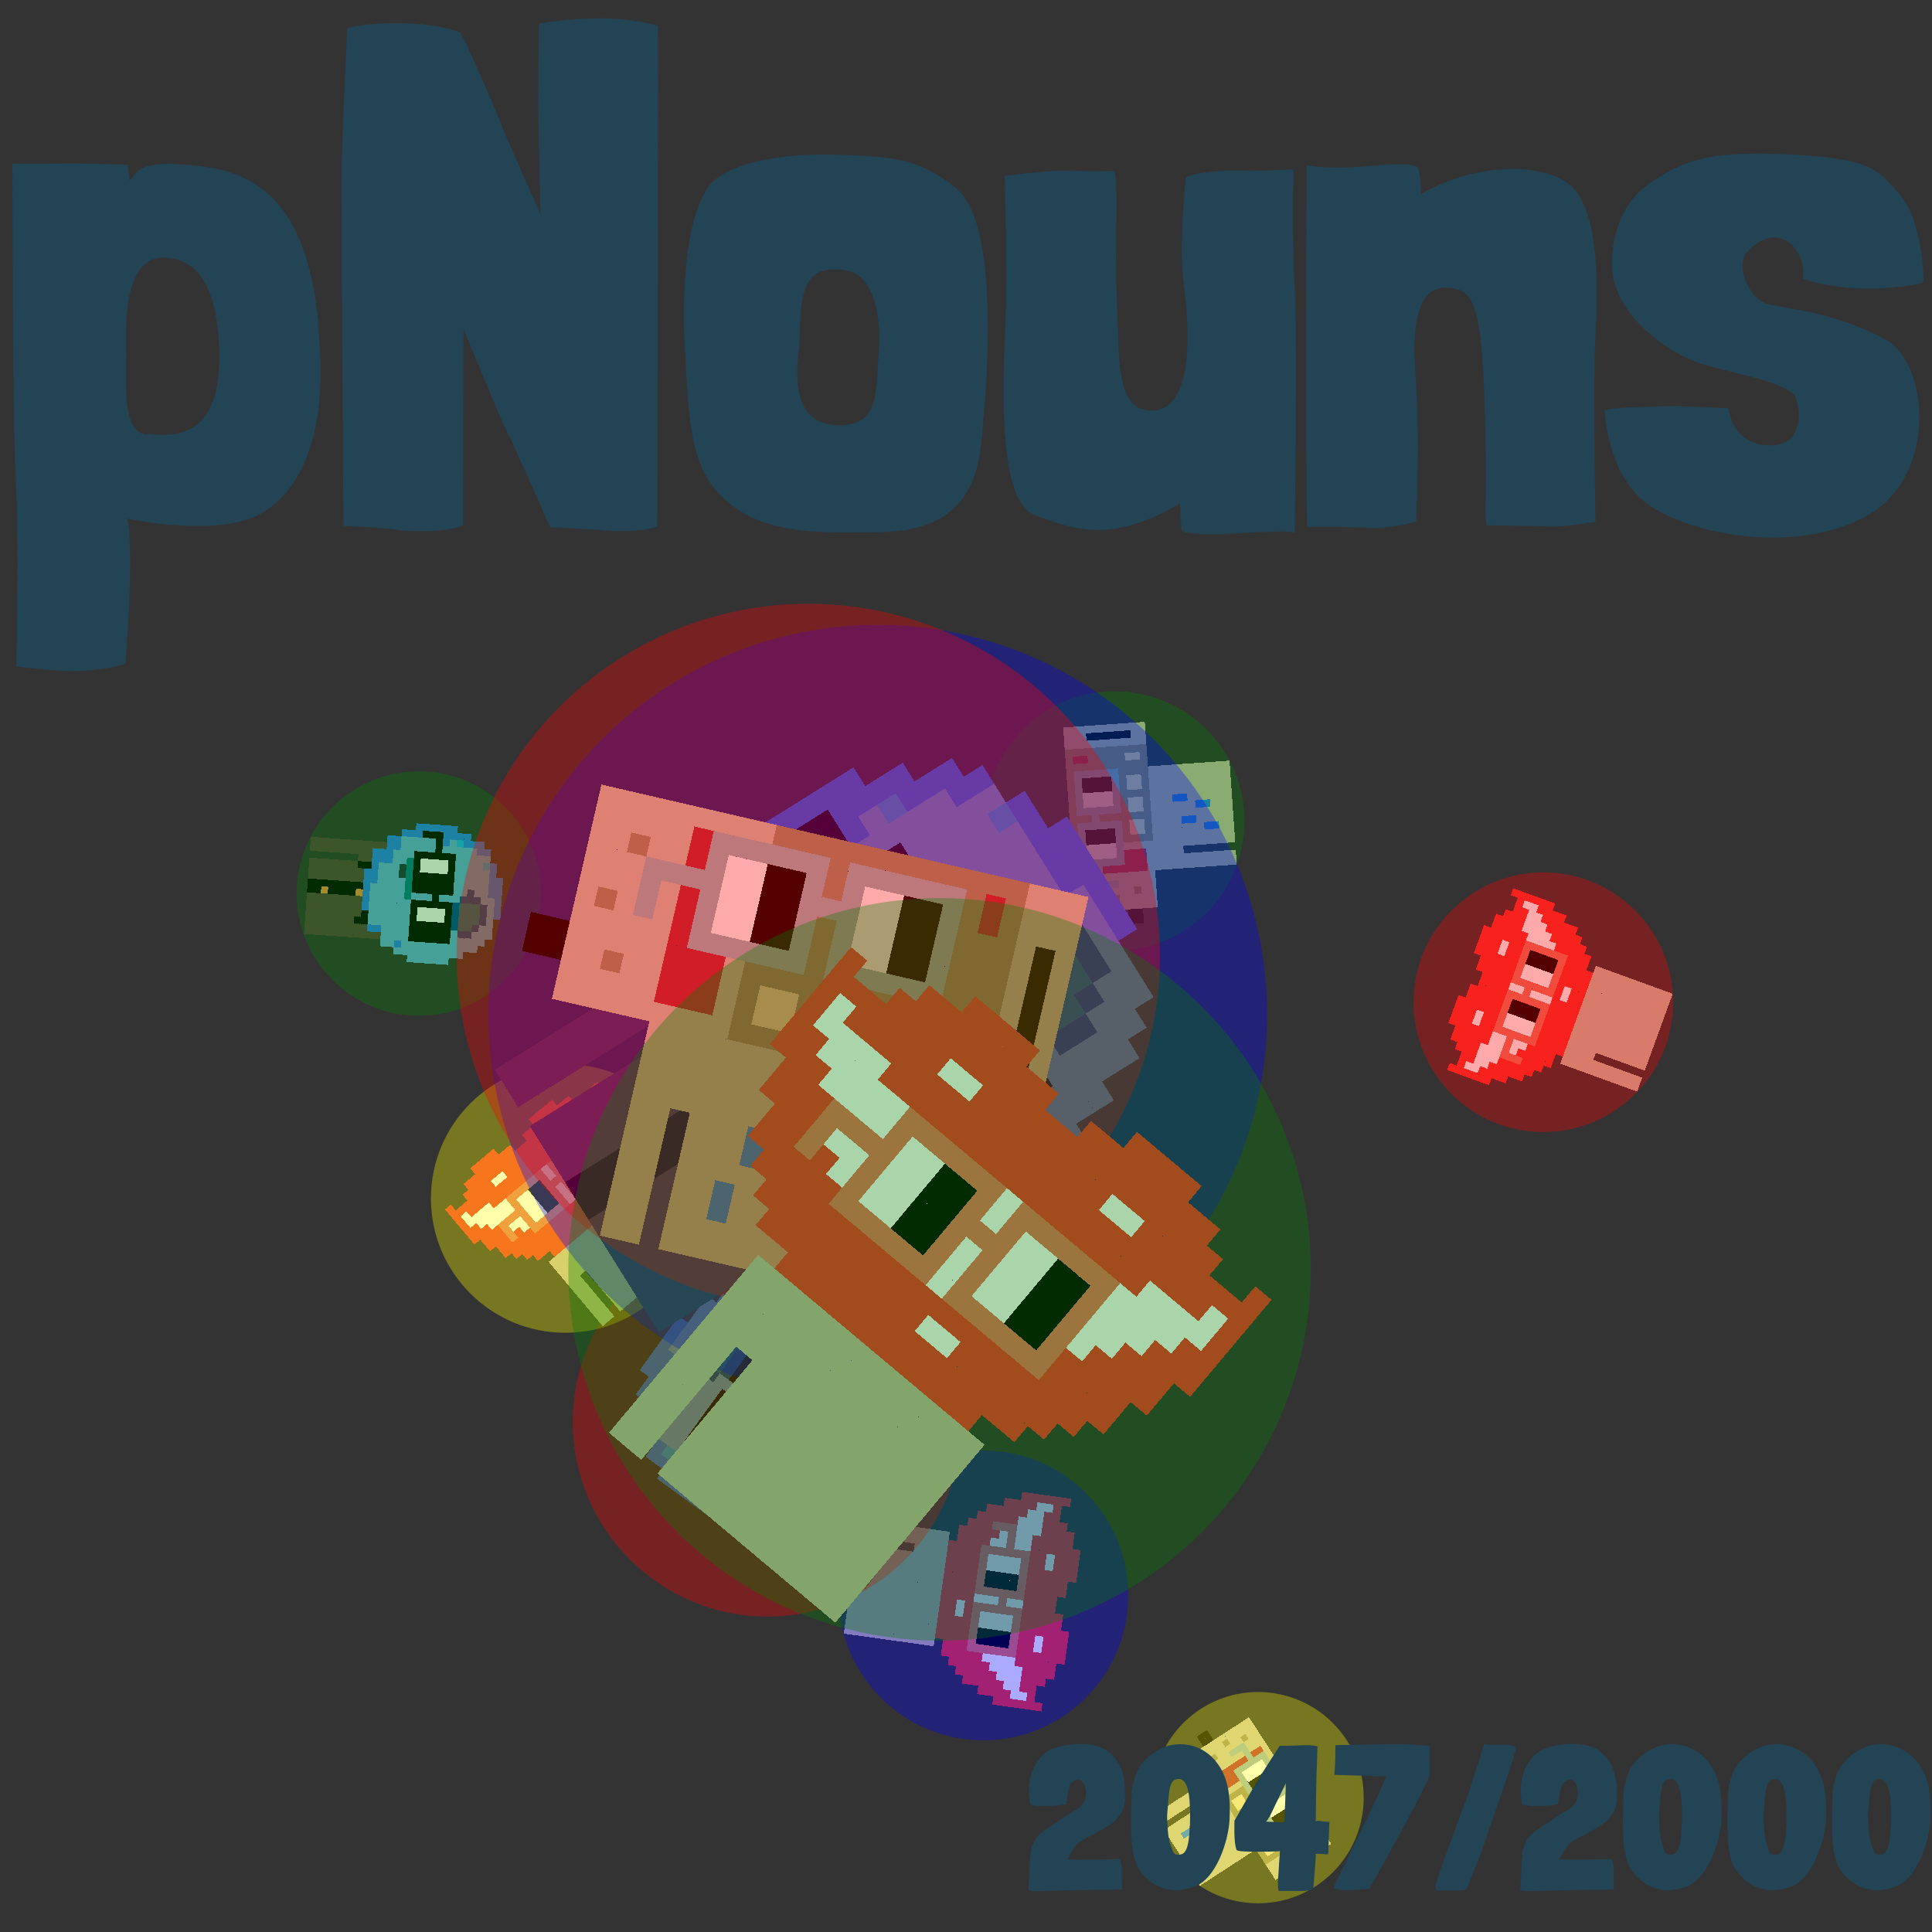 <svg viewBox="0 0 1024 1024"  xmlns="http://www.w3.org/2000/svg">
<rect x="0" y="0" width="1024" height="1024" fill="#333333" stroke="none"/>
<defs>
<g id="nouns2047" transform="scale(3.2)" shape-rendering="crispEdges">
<rect width="140" height="10" x="90" y="210" fill="#d22209" /><rect width="140" height="10" x="90" y="220" fill="#d22209" /><rect width="140" height="10" x="90" y="230" fill="#d22209" /><rect width="140" height="10" x="90" y="240" fill="#d22209" /><rect width="20" height="10" x="90" y="250" fill="#d22209" /><rect width="110" height="10" x="120" y="250" fill="#d22209" /><rect width="20" height="10" x="90" y="260" fill="#d22209" /><rect width="110" height="10" x="120" y="260" fill="#d22209" /><rect width="20" height="10" x="90" y="270" fill="#d22209" /><rect width="110" height="10" x="120" y="270" fill="#d22209" /><rect width="20" height="10" x="90" y="280" fill="#d22209" /><rect width="110" height="10" x="120" y="280" fill="#d22209" /><rect width="20" height="10" x="90" y="290" fill="#d22209" /><rect width="110" height="10" x="120" y="290" fill="#d22209" /><rect width="20" height="10" x="90" y="300" fill="#d22209" /><rect width="110" height="10" x="120" y="300" fill="#d22209" /><rect width="20" height="10" x="90" y="310" fill="#d22209" /><rect width="110" height="10" x="120" y="310" fill="#d22209" /><rect width="140" height="10" x="90" y="210" fill="#c5b9a1" /><rect width="140" height="10" x="90" y="220" fill="#c5b9a1" /><rect width="140" height="10" x="90" y="230" fill="#c5b9a1" /><rect width="140" height="10" x="90" y="240" fill="#c5b9a1" /><rect width="20" height="10" x="90" y="250" fill="#c5b9a1" /><rect width="110" height="10" x="120" y="250" fill="#c5b9a1" /><rect width="20" height="10" x="90" y="260" fill="#c5b9a1" /><rect width="110" height="10" x="120" y="260" fill="#c5b9a1" /><rect width="20" height="10" x="90" y="270" fill="#c5b9a1" /><rect width="110" height="10" x="120" y="270" fill="#c5b9a1" /><rect width="20" height="10" x="90" y="280" fill="#c5b9a1" /><rect width="110" height="10" x="120" y="280" fill="#c5b9a1" /><rect width="20" height="10" x="90" y="290" fill="#c5b9a1" /><rect width="110" height="10" x="120" y="290" fill="#c5b9a1" /><rect width="20" height="10" x="90" y="300" fill="#c5b9a1" /><rect width="110" height="10" x="120" y="300" fill="#c5b9a1" /><rect width="20" height="10" x="90" y="310" fill="#c5b9a1" /><rect width="110" height="10" x="120" y="310" fill="#c5b9a1" /><rect width="40" height="10" x="90" y="50" fill="#f3322c" /><rect width="40" height="10" x="190" y="50" fill="#f3322c" /><rect width="80" height="10" x="70" y="60" fill="#f3322c" /><rect width="80" height="10" x="170" y="60" fill="#f3322c" /><rect width="10" height="10" x="30" y="70" fill="#f3322c" /><rect width="200" height="10" x="60" y="70" fill="#f3322c" /><rect width="10" height="10" x="280" y="70" fill="#f3322c" /><rect width="70" height="10" x="30" y="80" fill="#f3322c" /><rect width="20" height="10" x="100" y="80" fill="#ffffff" /><rect width="80" height="10" x="120" y="80" fill="#f3322c" /><rect width="20" height="10" x="200" y="80" fill="#ffffff" /><rect width="70" height="10" x="220" y="80" fill="#f3322c" /><rect width="10" height="10" x="30" y="90" fill="#f3322c" /><rect width="10" height="10" x="40" y="90" fill="#ffffff" /><rect width="220" height="10" x="50" y="90" fill="#f3322c" /><rect width="10" height="10" x="270" y="90" fill="#ffffff" /><rect width="10" height="10" x="280" y="90" fill="#f3322c" /><rect width="10" height="10" x="30" y="100" fill="#f3322c" /><rect width="40" height="10" x="40" y="100" fill="#ffffff" /><rect width="160" height="10" x="80" y="100" fill="#f3322c" /><rect width="40" height="10" x="240" y="100" fill="#ffffff" /><rect width="10" height="10" x="280" y="100" fill="#f3322c" /><rect width="20" height="10" x="30" y="110" fill="#f3322c" /><rect width="220" height="10" x="50" y="110" fill="#ffffff" /><rect width="20" height="10" x="270" y="110" fill="#f3322c" /><rect width="30" height="10" x="30" y="120" fill="#f3322c" /><rect width="200" height="10" x="60" y="120" fill="#ffffff" /><rect width="30" height="10" x="260" y="120" fill="#f3322c" /><rect width="30" height="10" x="40" y="130" fill="#f3322c" /><rect width="180" height="10" x="70" y="130" fill="#ffffff" /><rect width="30" height="10" x="250" y="130" fill="#f3322c" /><rect width="40" height="10" x="40" y="140" fill="#f3322c" /><rect width="160" height="10" x="80" y="140" fill="#ffffff" /><rect width="40" height="10" x="240" y="140" fill="#f3322c" /><rect width="40" height="10" x="50" y="150" fill="#f3322c" /><rect width="140" height="10" x="90" y="150" fill="#ffffff" /><rect width="40" height="10" x="230" y="150" fill="#f3322c" /><rect width="60" height="10" x="50" y="160" fill="#f3322c" /><rect width="100" height="10" x="110" y="160" fill="#ffffff" /><rect width="60" height="10" x="210" y="160" fill="#f3322c" /><rect width="200" height="10" x="60" y="170" fill="#f3322c" /><rect width="100" height="10" x="70" y="180" fill="#f3322c" /><rect width="20" height="10" x="170" y="180" fill="#ffffff" /><rect width="60" height="10" x="190" y="180" fill="#f3322c" /><rect width="160" height="10" x="80" y="190" fill="#f3322c" /><rect width="120" height="10" x="100" y="200" fill="#f3322c" /><rect width="60" height="10" x="100" y="110" fill="#e8705b" /><rect width="60" height="10" x="170" y="110" fill="#e8705b" /><rect width="10" height="10" x="100" y="120" fill="#e8705b" /><rect width="20" height="10" x="110" y="120" fill="#ffffff" /><rect width="20" height="10" x="130" y="120" fill="#000000" /><rect width="10" height="10" x="150" y="120" fill="#e8705b" /><rect width="10" height="10" x="170" y="120" fill="#e8705b" /><rect width="20" height="10" x="180" y="120" fill="#ffffff" /><rect width="20" height="10" x="200" y="120" fill="#000000" /><rect width="10" height="10" x="220" y="120" fill="#e8705b" /><rect width="40" height="10" x="70" y="130" fill="#e8705b" /><rect width="20" height="10" x="110" y="130" fill="#ffffff" /><rect width="20" height="10" x="130" y="130" fill="#000000" /><rect width="30" height="10" x="150" y="130" fill="#e8705b" /><rect width="20" height="10" x="180" y="130" fill="#ffffff" /><rect width="20" height="10" x="200" y="130" fill="#000000" /><rect width="10" height="10" x="220" y="130" fill="#e8705b" /><rect width="10" height="10" x="70" y="140" fill="#e8705b" /><rect width="10" height="10" x="100" y="140" fill="#e8705b" /><rect width="20" height="10" x="110" y="140" fill="#ffffff" /><rect width="20" height="10" x="130" y="140" fill="#000000" /><rect width="10" height="10" x="150" y="140" fill="#e8705b" /><rect width="10" height="10" x="170" y="140" fill="#e8705b" /><rect width="20" height="10" x="180" y="140" fill="#ffffff" /><rect width="20" height="10" x="200" y="140" fill="#000000" /><rect width="10" height="10" x="220" y="140" fill="#e8705b" /><rect width="10" height="10" x="70" y="150" fill="#e8705b" /><rect width="10" height="10" x="100" y="150" fill="#e8705b" /><rect width="20" height="10" x="110" y="150" fill="#ffffff" /><rect width="20" height="10" x="130" y="150" fill="#000000" /><rect width="10" height="10" x="150" y="150" fill="#e8705b" /><rect width="10" height="10" x="170" y="150" fill="#e8705b" /><rect width="20" height="10" x="180" y="150" fill="#ffffff" /><rect width="20" height="10" x="200" y="150" fill="#000000" /><rect width="10" height="10" x="220" y="150" fill="#e8705b" /><rect width="60" height="10" x="100" y="160" fill="#e8705b" /><rect width="60" height="10" x="170" y="160" fill="#e8705b" />
</g>
<g id="nouns2048" transform="scale(3.2)" shape-rendering="crispEdges">
<rect width="140" height="10" x="90" y="210" fill="#5a423f" /><rect width="140" height="10" x="90" y="220" fill="#5a423f" /><rect width="140" height="10" x="90" y="230" fill="#5a423f" /><rect width="140" height="10" x="90" y="240" fill="#5a423f" /><rect width="20" height="10" x="90" y="250" fill="#5a423f" /><rect width="110" height="10" x="120" y="250" fill="#5a423f" /><rect width="20" height="10" x="90" y="260" fill="#5a423f" /><rect width="110" height="10" x="120" y="260" fill="#5a423f" /><rect width="20" height="10" x="90" y="270" fill="#5a423f" /><rect width="110" height="10" x="120" y="270" fill="#5a423f" /><rect width="20" height="10" x="90" y="280" fill="#5a423f" /><rect width="110" height="10" x="120" y="280" fill="#5a423f" /><rect width="20" height="10" x="90" y="290" fill="#5a423f" /><rect width="110" height="10" x="120" y="290" fill="#5a423f" /><rect width="20" height="10" x="90" y="300" fill="#5a423f" /><rect width="110" height="10" x="120" y="300" fill="#5a423f" /><rect width="20" height="10" x="90" y="310" fill="#5a423f" /><rect width="110" height="10" x="120" y="310" fill="#5a423f" /><rect width="90" height="10" x="120" y="210" fill="#000000" /><rect width="50" height="10" x="120" y="220" fill="#000000" /><rect width="30" height="10" x="180" y="220" fill="#000000" /><rect width="20" height="10" x="120" y="230" fill="#000000" /><rect width="20" height="10" x="150" y="230" fill="#000000" /><rect width="20" height="10" x="190" y="230" fill="#000000" /><rect width="10" height="10" x="120" y="240" fill="#000000" /><rect width="10" height="10" x="150" y="240" fill="#000000" /><rect width="10" height="10" x="160" y="240" fill="#f7913d" /><rect width="10" height="10" x="200" y="240" fill="#000000" /><rect width="20" height="10" x="150" y="250" fill="#000000" /><rect width="20" height="10" x="150" y="260" fill="#000000" /><rect width="20" height="10" x="150" y="270" fill="#000000" /><rect width="20" height="10" x="150" y="280" fill="#000000" /><rect width="10" height="10" x="150" y="290" fill="#000000" /><rect width="10" height="10" x="160" y="290" fill="#f7913d" /><rect width="20" height="10" x="150" y="300" fill="#000000" /><rect width="20" height="10" x="150" y="310" fill="#000000" /><rect width="60" height="10" x="130" y="40" fill="#2b83f6" /><rect width="50" height="10" x="110" y="50" fill="#2b83f6" /><rect width="60" height="10" x="160" y="50" fill="#67b1e3" /><rect width="10" height="10" x="90" y="60" fill="#2b83f6" /><rect width="10" height="10" x="100" y="60" fill="#67b1e3" /><rect width="10" height="10" x="110" y="60" fill="#26b1f3" /><rect width="50" height="10" x="120" y="60" fill="#67b1e3" /><rect width="30" height="10" x="170" y="60" fill="#00499c" /><rect width="30" height="10" x="200" y="60" fill="#67b1e3" /><rect width="20" height="10" x="80" y="70" fill="#2b83f6" /><rect width="60" height="10" x="100" y="70" fill="#67b1e3" /><rect width="10" height="10" x="160" y="70" fill="#00499c" /><rect width="30" height="10" x="170" y="70" fill="#027c92" /><rect width="10" height="10" x="200" y="70" fill="#00499c" /><rect width="30" height="10" x="210" y="70" fill="#67b1e3" /><rect width="10" height="10" x="80" y="80" fill="#2b83f6" /><rect width="60" height="10" x="90" y="80" fill="#67b1e3" /><rect width="20" height="10" x="150" y="80" fill="#00499c" /><rect width="40" height="10" x="170" y="80" fill="#027c92" /><rect width="10" height="10" x="210" y="80" fill="#00499c" /><rect width="20" height="10" x="220" y="80" fill="#67b1e3" /><rect width="20" height="10" x="70" y="90" fill="#2b83f6" /><rect width="70" height="10" x="90" y="90" fill="#67b1e3" /><rect width="10" height="10" x="160" y="90" fill="#00499c" /><rect width="40" height="10" x="170" y="90" fill="#027c92" /><rect width="10" height="10" x="210" y="90" fill="#00499c" /><rect width="30" height="10" x="220" y="90" fill="#67b1e3" /><rect width="10" height="10" x="70" y="100" fill="#2b83f6" /><rect width="10" height="10" x="80" y="100" fill="#26b1f3" /><rect width="80" height="10" x="90" y="100" fill="#67b1e3" /><rect width="40" height="10" x="170" y="100" fill="#00499c" /><rect width="40" height="10" x="210" y="100" fill="#67b1e3" /><rect width="20" height="10" x="60" y="110" fill="#2b83f6" /><rect width="180" height="10" x="80" y="110" fill="#67b1e3" /><rect width="30" height="10" x="60" y="120" fill="#2b83f6" /><rect width="170" height="10" x="90" y="120" fill="#67b1e3" /><rect width="30" height="10" x="60" y="130" fill="#2b83f6" /><rect width="170" height="10" x="90" y="130" fill="#67b1e3" /><rect width="20" height="10" x="60" y="140" fill="#2b83f6" /><rect width="180" height="10" x="80" y="140" fill="#67b1e3" /><rect width="20" height="10" x="60" y="150" fill="#2b83f6" /><rect width="180" height="10" x="80" y="150" fill="#67b1e3" /><rect width="20" height="10" x="60" y="160" fill="#2b83f6" /><rect width="180" height="10" x="80" y="160" fill="#67b1e3" /><rect width="10" height="10" x="70" y="170" fill="#2b83f6" /><rect width="30" height="10" x="80" y="170" fill="#67b1e3" /><rect width="60" height="10" x="110" y="170" fill="#027c92" /><rect width="80" height="10" x="170" y="170" fill="#67b1e3" /><rect width="10" height="10" x="70" y="180" fill="#2b83f6" /><rect width="40" height="10" x="80" y="180" fill="#67b1e3" /><rect width="20" height="10" x="120" y="180" fill="#1e3445" /><rect width="90" height="10" x="140" y="180" fill="#67b1e3" /><rect width="10" height="10" x="230" y="180" fill="#2b83f6" /><rect width="10" height="10" x="240" y="180" fill="#67b1e3" /><rect width="20" height="10" x="80" y="190" fill="#2b83f6" /><rect width="140" height="10" x="100" y="190" fill="#67b1e3" /><rect width="40" height="10" x="80" y="200" fill="#2b83f6" /><rect width="120" height="10" x="120" y="200" fill="#67b1e3" /><rect width="20" height="10" x="100" y="210" fill="#2b83f6" /><rect width="90" height="10" x="120" y="210" fill="#67b1e3" /><rect width="10" height="10" x="210" y="210" fill="#2b83f6" /><rect width="50" height="10" x="100" y="220" fill="#2b83f6" /><rect width="60" height="10" x="150" y="220" fill="#67b1e3" /><rect width="10" height="10" x="210" y="220" fill="#2b83f6" /><rect width="60" height="10" x="130" y="230" fill="#2b83f6" /><rect width="60" height="10" x="100" y="110" fill="#000000" /><rect width="60" height="10" x="170" y="110" fill="#000000" /><rect width="10" height="10" x="100" y="120" fill="#000000" /><rect width="20" height="10" x="110" y="120" fill="#ffffff" /><rect width="30" height="10" x="130" y="120" fill="#000000" /><rect width="10" height="10" x="170" y="120" fill="#000000" /><rect width="20" height="10" x="180" y="120" fill="#ffffff" /><rect width="30" height="10" x="200" y="120" fill="#000000" /><rect width="40" height="10" x="70" y="130" fill="#000000" /><rect width="20" height="10" x="110" y="130" fill="#ffffff" /><rect width="50" height="10" x="130" y="130" fill="#000000" /><rect width="20" height="10" x="180" y="130" fill="#ffffff" /><rect width="30" height="10" x="200" y="130" fill="#000000" /><rect width="10" height="10" x="70" y="140" fill="#000000" /><rect width="10" height="10" x="100" y="140" fill="#000000" /><rect width="20" height="10" x="110" y="140" fill="#ffffff" /><rect width="30" height="10" x="130" y="140" fill="#000000" /><rect width="10" height="10" x="170" y="140" fill="#000000" /><rect width="20" height="10" x="180" y="140" fill="#ffffff" /><rect width="30" height="10" x="200" y="140" fill="#000000" /><rect width="10" height="10" x="70" y="150" fill="#000000" /><rect width="10" height="10" x="100" y="150" fill="#000000" /><rect width="20" height="10" x="110" y="150" fill="#ffffff" /><rect width="30" height="10" x="130" y="150" fill="#000000" /><rect width="10" height="10" x="170" y="150" fill="#000000" /><rect width="20" height="10" x="180" y="150" fill="#ffffff" /><rect width="30" height="10" x="200" y="150" fill="#000000" /><rect width="60" height="10" x="100" y="160" fill="#000000" /><rect width="60" height="10" x="170" y="160" fill="#000000" />
</g>
<g id="nouns2049" transform="scale(3.2)" shape-rendering="crispEdges">
<rect width="140" height="10" x="90" y="210" fill="#cfc2ab" /><rect width="140" height="10" x="90" y="220" fill="#cfc2ab" /><rect width="140" height="10" x="90" y="230" fill="#cfc2ab" /><rect width="140" height="10" x="90" y="240" fill="#cfc2ab" /><rect width="20" height="10" x="90" y="250" fill="#cfc2ab" /><rect width="110" height="10" x="120" y="250" fill="#cfc2ab" /><rect width="20" height="10" x="90" y="260" fill="#cfc2ab" /><rect width="110" height="10" x="120" y="260" fill="#cfc2ab" /><rect width="20" height="10" x="90" y="270" fill="#cfc2ab" /><rect width="110" height="10" x="120" y="270" fill="#cfc2ab" /><rect width="20" height="10" x="90" y="280" fill="#cfc2ab" /><rect width="110" height="10" x="120" y="280" fill="#cfc2ab" /><rect width="20" height="10" x="90" y="290" fill="#cfc2ab" /><rect width="110" height="10" x="120" y="290" fill="#cfc2ab" /><rect width="20" height="10" x="90" y="300" fill="#cfc2ab" /><rect width="110" height="10" x="120" y="300" fill="#cfc2ab" /><rect width="20" height="10" x="90" y="310" fill="#cfc2ab" /><rect width="110" height="10" x="120" y="310" fill="#cfc2ab" /><rect width="10" height="10" x="180" y="240" fill="#2b83f6" /><rect width="10" height="10" x="150" y="250" fill="#2b83f6" /><rect width="10" height="10" x="180" y="250" fill="#2b83f6" /><rect width="10" height="10" x="150" y="260" fill="#2b83f6" /><rect width="10" height="10" x="170" y="270" fill="#2b83f6" /><rect width="10" height="10" x="140" y="280" fill="#2b83f6" /><rect width="10" height="10" x="170" y="280" fill="#2b83f6" /><rect width="10" height="10" x="140" y="290" fill="#2b83f6" /><rect width="90" height="10" x="40" y="100" fill="#cfc2ab" /><rect width="130" height="10" x="130" y="100" fill="#9d8e6e" /><rect width="30" height="10" x="260" y="100" fill="#cfc2ab" /><rect width="50" height="10" x="40" y="110" fill="#cfc2ab" /><rect width="30" height="10" x="90" y="110" fill="#b92b3c" /><rect width="10" height="10" x="120" y="110" fill="#cfc2ab" /><rect width="10" height="10" x="130" y="110" fill="#9d8e6e" /><rect width="20" height="10" x="140" y="110" fill="#f8ddb0" /><rect width="10" height="10" x="160" y="110" fill="#9d8e6e" /><rect width="20" height="10" x="170" y="110" fill="#f8ddb0" /><rect width="10" height="10" x="190" y="110" fill="#9d8e6e" /><rect width="20" height="10" x="200" y="110" fill="#f8ddb0" /><rect width="20" height="10" x="220" y="110" fill="#9d8e6e" /><rect width="10" height="10" x="240" y="110" fill="#b92b3c" /><rect width="10" height="10" x="250" y="110" fill="#9d8e6e" /><rect width="30" height="10" x="260" y="110" fill="#cfc2ab" /><rect width="20" height="10" x="40" y="120" fill="#cfc2ab" /><rect width="10" height="10" x="60" y="120" fill="#9d8e6e" /><rect width="20" height="10" x="70" y="120" fill="#cfc2ab" /><rect width="30" height="10" x="90" y="120" fill="#b92b3c" /><rect width="10" height="10" x="120" y="120" fill="#cfc2ab" /><rect width="10" height="10" x="130" y="120" fill="#9d8e6e" /><rect width="20" height="10" x="140" y="120" fill="#f8ddb0" /><rect width="10" height="10" x="160" y="120" fill="#9d8e6e" /><rect width="20" height="10" x="170" y="120" fill="#f8ddb0" /><rect width="10" height="10" x="190" y="120" fill="#9d8e6e" /><rect width="20" height="10" x="200" y="120" fill="#f8ddb0" /><rect width="20" height="10" x="220" y="120" fill="#9d8e6e" /><rect width="10" height="10" x="240" y="120" fill="#b92b3c" /><rect width="10" height="10" x="250" y="120" fill="#9d8e6e" /><rect width="30" height="10" x="260" y="120" fill="#cfc2ab" /><rect width="50" height="10" x="40" y="130" fill="#cfc2ab" /><rect width="30" height="10" x="90" y="130" fill="#b92b3c" /><rect width="10" height="10" x="120" y="130" fill="#cfc2ab" /><rect width="130" height="10" x="130" y="130" fill="#9d8e6e" /><rect width="10" height="10" x="260" y="130" fill="#cfc2ab" /><rect width="10" height="10" x="270" y="130" fill="#000000" /><rect width="10" height="10" x="280" y="130" fill="#cfc2ab" /><rect width="50" height="10" x="40" y="140" fill="#cfc2ab" /><rect width="30" height="10" x="90" y="140" fill="#b92b3c" /><rect width="10" height="10" x="120" y="140" fill="#cfc2ab" /><rect width="10" height="10" x="130" y="140" fill="#9d8e6e" /><rect width="20" height="10" x="140" y="140" fill="#f8ddb0" /><rect width="10" height="10" x="160" y="140" fill="#9d8e6e" /><rect width="20" height="10" x="170" y="140" fill="#f8ddb0" /><rect width="10" height="10" x="190" y="140" fill="#9d8e6e" /><rect width="20" height="10" x="200" y="140" fill="#f8ddb0" /><rect width="40" height="10" x="220" y="140" fill="#9d8e6e" /><rect width="10" height="10" x="260" y="140" fill="#cfc2ab" /><rect width="10" height="10" x="270" y="140" fill="#000000" /><rect width="10" height="10" x="280" y="140" fill="#cfc2ab" /><rect width="10" height="10" x="40" y="150" fill="#cfc2ab" /><rect width="10" height="10" x="50" y="150" fill="#9d8e6e" /><rect width="10" height="10" x="60" y="150" fill="#cfc2ab" /><rect width="10" height="10" x="70" y="150" fill="#9d8e6e" /><rect width="10" height="10" x="80" y="150" fill="#cfc2ab" /><rect width="30" height="10" x="90" y="150" fill="#b92b3c" /><rect width="10" height="10" x="120" y="150" fill="#cfc2ab" /><rect width="10" height="10" x="130" y="150" fill="#9d8e6e" /><rect width="20" height="10" x="140" y="150" fill="#f8ddb0" /><rect width="10" height="10" x="160" y="150" fill="#9d8e6e" /><rect width="20" height="10" x="170" y="150" fill="#f8ddb0" /><rect width="10" height="10" x="190" y="150" fill="#9d8e6e" /><rect width="20" height="10" x="200" y="150" fill="#f8ddb0" /><rect width="40" height="10" x="220" y="150" fill="#9d8e6e" /><rect width="10" height="10" x="260" y="150" fill="#cfc2ab" /><rect width="10" height="10" x="270" y="150" fill="#000000" /><rect width="10" height="10" x="280" y="150" fill="#cfc2ab" /><rect width="50" height="10" x="40" y="160" fill="#cfc2ab" /><rect width="30" height="10" x="90" y="160" fill="#b92b3c" /><rect width="10" height="10" x="120" y="160" fill="#cfc2ab" /><rect width="10" height="10" x="130" y="160" fill="#9d8e6e" /><rect width="20" height="10" x="140" y="160" fill="#f8ddb0" /><rect width="10" height="10" x="160" y="160" fill="#9d8e6e" /><rect width="20" height="10" x="170" y="160" fill="#f8ddb0" /><rect width="10" height="10" x="190" y="160" fill="#9d8e6e" /><rect width="20" height="10" x="200" y="160" fill="#f8ddb0" /><rect width="40" height="10" x="220" y="160" fill="#9d8e6e" /><rect width="10" height="10" x="260" y="160" fill="#cfc2ab" /><rect width="10" height="10" x="270" y="160" fill="#000000" /><rect width="10" height="10" x="280" y="160" fill="#cfc2ab" /><rect width="20" height="10" x="20" y="170" fill="#000000" /><rect width="50" height="10" x="40" y="170" fill="#cfc2ab" /><rect width="30" height="10" x="90" y="170" fill="#b92b3c" /><rect width="10" height="10" x="120" y="170" fill="#cfc2ab" /><rect width="130" height="10" x="130" y="170" fill="#9d8e6e" /><rect width="10" height="10" x="260" y="170" fill="#cfc2ab" /><rect width="10" height="10" x="270" y="170" fill="#000000" /><rect width="10" height="10" x="280" y="170" fill="#cfc2ab" /><rect width="20" height="10" x="20" y="180" fill="#000000" /><rect width="20" height="10" x="40" y="180" fill="#cfc2ab" /><rect width="10" height="10" x="60" y="180" fill="#9d8e6e" /><rect width="20" height="10" x="70" y="180" fill="#cfc2ab" /><rect width="30" height="10" x="90" y="180" fill="#b92b3c" /><rect width="10" height="10" x="120" y="180" fill="#cfc2ab" /><rect width="10" height="10" x="130" y="180" fill="#9d8e6e" /><rect width="20" height="10" x="140" y="180" fill="#f8ddb0" /><rect width="10" height="10" x="160" y="180" fill="#9d8e6e" /><rect width="20" height="10" x="170" y="180" fill="#f8ddb0" /><rect width="10" height="10" x="190" y="180" fill="#9d8e6e" /><rect width="20" height="10" x="200" y="180" fill="#f8ddb0" /><rect width="20" height="10" x="220" y="180" fill="#9d8e6e" /><rect width="10" height="10" x="240" y="180" fill="#f8ddb0" /><rect width="10" height="10" x="250" y="180" fill="#9d8e6e" /><rect width="10" height="10" x="260" y="180" fill="#cfc2ab" /><rect width="10" height="10" x="270" y="180" fill="#000000" /><rect width="10" height="10" x="280" y="180" fill="#cfc2ab" /><rect width="50" height="10" x="40" y="190" fill="#cfc2ab" /><rect width="30" height="10" x="90" y="190" fill="#b92b3c" /><rect width="10" height="10" x="120" y="190" fill="#cfc2ab" /><rect width="10" height="10" x="130" y="190" fill="#9d8e6e" /><rect width="20" height="10" x="140" y="190" fill="#f8ddb0" /><rect width="10" height="10" x="160" y="190" fill="#9d8e6e" /><rect width="20" height="10" x="170" y="190" fill="#f8ddb0" /><rect width="10" height="10" x="190" y="190" fill="#9d8e6e" /><rect width="20" height="10" x="200" y="190" fill="#f8ddb0" /><rect width="20" height="10" x="220" y="190" fill="#9d8e6e" /><rect width="10" height="10" x="240" y="190" fill="#f8ddb0" /><rect width="10" height="10" x="250" y="190" fill="#9d8e6e" /><rect width="30" height="10" x="260" y="190" fill="#cfc2ab" /><rect width="90" height="10" x="40" y="200" fill="#cfc2ab" /><rect width="130" height="10" x="130" y="200" fill="#9d8e6e" /><rect width="30" height="10" x="260" y="200" fill="#cfc2ab" /><rect width="60" height="10" x="100" y="110" fill="#9cb4b8" /><rect width="60" height="10" x="170" y="110" fill="#9cb4b8" /><rect width="10" height="10" x="100" y="120" fill="#9cb4b8" /><rect width="20" height="10" x="110" y="120" fill="#ffffff" /><rect width="20" height="10" x="130" y="120" fill="#000000" /><rect width="10" height="10" x="150" y="120" fill="#9cb4b8" /><rect width="10" height="10" x="170" y="120" fill="#9cb4b8" /><rect width="20" height="10" x="180" y="120" fill="#ffffff" /><rect width="20" height="10" x="200" y="120" fill="#000000" /><rect width="10" height="10" x="220" y="120" fill="#9cb4b8" /><rect width="40" height="10" x="70" y="130" fill="#9cb4b8" /><rect width="20" height="10" x="110" y="130" fill="#ffffff" /><rect width="20" height="10" x="130" y="130" fill="#000000" /><rect width="30" height="10" x="150" y="130" fill="#9cb4b8" /><rect width="20" height="10" x="180" y="130" fill="#ffffff" /><rect width="20" height="10" x="200" y="130" fill="#000000" /><rect width="10" height="10" x="220" y="130" fill="#9cb4b8" /><rect width="10" height="10" x="70" y="140" fill="#9cb4b8" /><rect width="10" height="10" x="100" y="140" fill="#9cb4b8" /><rect width="20" height="10" x="110" y="140" fill="#ffffff" /><rect width="20" height="10" x="130" y="140" fill="#000000" /><rect width="10" height="10" x="150" y="140" fill="#9cb4b8" /><rect width="10" height="10" x="170" y="140" fill="#9cb4b8" /><rect width="20" height="10" x="180" y="140" fill="#ffffff" /><rect width="20" height="10" x="200" y="140" fill="#000000" /><rect width="10" height="10" x="220" y="140" fill="#9cb4b8" /><rect width="10" height="10" x="70" y="150" fill="#9cb4b8" /><rect width="10" height="10" x="100" y="150" fill="#9cb4b8" /><rect width="20" height="10" x="110" y="150" fill="#ffffff" /><rect width="20" height="10" x="130" y="150" fill="#000000" /><rect width="10" height="10" x="150" y="150" fill="#9cb4b8" /><rect width="10" height="10" x="170" y="150" fill="#9cb4b8" /><rect width="20" height="10" x="180" y="150" fill="#ffffff" /><rect width="20" height="10" x="200" y="150" fill="#000000" /><rect width="10" height="10" x="220" y="150" fill="#9cb4b8" /><rect width="60" height="10" x="100" y="160" fill="#9cb4b8" /><rect width="60" height="10" x="170" y="160" fill="#9cb4b8" />
</g>
<g x_x="x" id="circles2047"><g x_x="x" transform="translate(102,204) scale(0.8)"><g x_x="x"><use href="#nouns2047" transform="translate(816 330) scale(0.154) rotate(290,512,512)"/>
<circle cx="895" cy="409" r="86" fill="red" opacity="0.333"/>
</g>
<g x_x="x"><use href="#nouns2048" transform="translate(76 263) scale(0.144) rotate(94,512,512)"/>
<circle cx="150" cy="337" r="81" fill="green" opacity="0.333"/>
</g>
<g x_x="x"><use href="#nouns2049" transform="translate(642 872) scale(0.125) rotate(57,512,512)"/>
<circle cx="706" cy="936" r="70" fill="yellow" opacity="0.333"/>
</g>
<g x_x="x"><use href="#nouns2047" transform="translate(436 714) scale(0.171) rotate(458,512,512)"/>
<circle cx="524" cy="802" r="96" fill="blue" opacity="0.333"/>
</g>
<g x_x="x"><use href="#nouns2048" transform="translate(263 569) scale(0.230) rotate(306,512,512)"/>
<circle cx="381" cy="687" r="129" fill="red" opacity="0.333"/>
</g>
<g x_x="x"><use href="#nouns2049" transform="translate(532 210) scale(0.154) rotate(266,512,512)"/>
<circle cx="611" cy="289" r="86" fill="green" opacity="0.333"/>
</g>
<g x_x="x"><use href="#nouns2047" transform="translate(166 458) scale(0.158) rotate(320,512,512)"/>
<circle cx="247" cy="539" r="89" fill="yellow" opacity="0.333"/>
</g>
<g x_x="x"><use href="#nouns2048" transform="translate(219 182) scale(0.458) rotate(418,512,512)"/>
<circle cx="454" cy="417" r="258" fill="blue" opacity="0.333"/>
</g>
<g x_x="x"><use href="#nouns2049" transform="translate(196 166) scale(0.414) rotate(373,512,512)"/>
<circle cx="408" cy="378" r="233" fill="red" opacity="0.333"/>
</g>
<g x_x="x"><use href="#nouns2047" transform="translate(271 362) scale(0.437) rotate(400,512,512)"/>
<circle cx="495" cy="586" r="246" fill="green" opacity="0.333"/>
</g>
</g>
<g x_x="x" fill="#224455" transform="scale(0.348)"><path d="M485 491 c-17 -165 -78 -226 -180 -238 -101 -12 -94 11 -108 22 l-2 -24 s-60 -2 -82 -2 -81 1 -94 0 c0 0 0 395 5 482 5 86 1 257 1 284 0 0 59 8 94 7 s63 -8 72 -11 c0 0 14 -165 3 -221 0 0 137 29 202 -7 s106 -127 88 -291 Zm-261 171 c-40 -4 -31 -78 -32 -134 -4 -135 42 -138 66 -135 24 3 74 17 76 146 2 130 -69 126 -109 122 Z"/>
<path d="M31 43 s-9 170 -9 243 3 503 3 515 c0 0 65 3 83 6 s78 4 99 -7 c0 0 1 -286 1 -299 0 0 58 142 65 154 s67 148 67 148 c0 0 69 3 85 5 s70 1 78 -7 c0 0 1 -404 1 -434 s1 -316 0 -328 c0 0 -37 -11 -88 -11 s-93 8 -93 8 c0 0 -2 109 -1 145 s3 145 3 145 c0 0 -52 -116 -64 -147 s-53 -123 -58 -129 S110 24 31 43 Z" transform="translate(498 0)"/>
<path d="M434 288 c-59 -48 -100 -49 -175 -52 -75 -3 -153 6 -193 37 -40 31 -53 147 -47 257 6 110 8 179 56 226 48 47 111 56 204 55 60 -1 176 9 191 -132 15 -141 22 -343 -37 -391 Zm-120 255 c-5 52 4 111 -70 104 -74 -7 -50 -110 -50 -131 0 -88 15 -110 66 -105 51 5 59 79 54 132 Z" transform="translate(1024 0)"/>
<path d="M8 268 s5 143 1 233 -11 264 46 284 112 45 220 -18 c0 0 2 39 3 41 s19 9 92 4 80 -1 80 -1 c0 0 4 -306 0 -368 s-2 -185 -2 -185 c0 0 -58 3 -76 2 s-64 0 -88 10 c0 0 -11 105 -3 164 s17 185 -44 191 -54 -77 -58 -171 3 -149 -3 -193 c0 0 -69 -1 -86 -1 s-82 8 -82 8 Z" transform="translate(1522 0)"/>
<path d="M7 251 s-2 467 1 552 c0 0 65 -1 93 1 s63 -6 73 -10 c0 0 6 -136 -1 -222 s6 -135 47 -134 53 24 58 174 -1 165 3 188 c0 0 78 1 97 2 s58 -6 69 -7 c0 0 -4 -217 0 -283 s8 -202 -45 -235 -151 -23 -221 19 c0 0 1 -32 -5 -41 s-64 -3 -88 -1 -63 2 -82 -3 Z" transform="translate(1983 0)"/>
<path d="M5 624 s3 106 73 149 c70 44 225 71 329 11 105 -61 93 -231 24 -268 -69 -37 -142 -46 -175 -52 -33 -7 -52 -61 -34 -80 18 -20 39 -28 58 -18 19 11 30 32 27 59 0 0 55 18 117 14 62 -3 67 -10 67 -10 0 0 -1 -91 -36 -132 -35 -41 -47 -56 -173 -62 -126 -6 -163 13 -211 46 -48 34 -55 94 -55 120 -1 76 83 133 125 149 s121 26 150 49 c10 8 12 39 7 51 -6 13 -3 17 -21 25 -15 7 -75 9 -83 -53 0 0 -83 -5 -105 -3 -22 1 -71 1 -84 6 Z" transform="translate(2439 0)"/>
</g>
<g x_x="x" fill="#224455" transform="translate(544 922) scale(0.1)"><path d="M211 343 s10 -90 24 -109 57 -42 75 13 -2 102 -52 129 -76 51 -129 83 -74 59 -78 65 -24 36 -29 79 -10 187 -11 195 c0 0 15 4 30 5 s189 -5 212 -5 238 -3 246 -3 8 -6 8 -9 -3 -73 -1 -85 -3 -52 -10 -68 c0 0 -252 6 -279 2 0 0 35 -75 72 -97 s153 -76 185 -112 49 -59 49 -129 -4 -170 -92 -236 -270 -32 -320 2 S-10 187 21 344 c0 0 57 21 190 -1 Z"/>
<path d="M465 116 C394 31 297 11 210 33 c0 0 -158 46 -182 197 -12 25 -11 75 -13 176 -1 101 -2 235 57 302 59 68 139 115 268 76 s192 -254 197 -361 c5 -107 -2 -223 -73 -307 Zm-139 340 c-4 131 -26 153 -57 154 -32 1 -29 -11 -46 -55 -17 -43 -17 -154 -17 -154 11 -142 11 -194 64 -192 s61 115 57 247 Z" transform="translate(540 0)"/>
<path d="M513 436 s-39 -1 -44 -3 -27 -3 -29 -1 c0 0 2 -203 3 -221 s6 -168 6 -175 c0 0 -26 -8 -68 -6 -42 2 -123 4 -132 3 0 0 -97 149 -125 196 S13 425 9 430 c0 0 -5 121 11 154 0 0 -6 9 68 10 s147 0 162 -3 c0 0 -7 99 -8 121 -2 22 -5 84 2 90 0 0 121 1 138 0 17 -1 42 -6 44 -12 3 -7 13 -163 14 -169 1 -6 -1 -14 -3 -15 0 0 30 -1 43 1 13 2 26 1 26 1 0 0 6 -162 6 -172 Zm-239 2 c-10 1 -100 -3 -100 -3 11 -1 39 -61 46 -78 8 -16 61 -125 61 -125 1 15 -8 207 -8 207 Z" transform="translate(1094 0)"/>
<path d="M12 187 s261 8 276 9 c0 0 -89 197 -106 229 s-91 194 -118 244 S7 788 7 788 c0 0 26 12 88 10 s30 -5 102 -5 c0 0 137 -246 149 -269 s88 -160 105 -195 66 -131 68 -142 c0 0 -3 -84 -2 -95 s1 -58 1 -58 c0 0 -59 -6 -105 -8 s-91 -1 -122 -1 -159 3 -171 3 -98 1 -102 2 c0 0 -1 64 -1 75 s-3 74 -5 83 Z" transform="translate(1620 0)"/>
<path d="M110 800 s52 2 76 -6 c0 0 5 -3 12 -26 s57 -142 72 -185 78 -229 91 -265 40 -113 48 -137 38 -122 38 -126 -4 -7 -6 -7 c0 0 3 -6 9 -7 0 0 -15 -15 -74 -13 s-86 -1 -97 -5 c0 0 -28 102 -41 136 s-28 83 -28 85 -9 34 -14 44 -65 177 -71 192 -38 108 -43 119 -42 112 -35 102 c0 0 -25 63 -24 73 s-3 26 12 26 74 -1 74 -1 Z" transform="translate(2146 0)"/>
<path d="M211 343 s10 -90 24 -109 57 -42 75 13 -2 102 -52 129 -76 51 -129 83 -74 59 -78 65 -24 36 -29 79 -10 187 -11 195 c0 0 15 4 30 5 s189 -5 212 -5 238 -3 246 -3 8 -6 8 -9 -3 -73 -1 -85 -3 -52 -10 -68 c0 0 -252 6 -279 2 0 0 35 -75 72 -97 s153 -76 185 -112 49 -59 49 -129 -4 -170 -92 -236 -270 -32 -320 2 S-10 187 21 344 c0 0 57 21 190 -1 Z" transform="translate(2607 0)"/>
<path d="M465 116 C394 31 297 11 210 33 c0 0 -158 46 -182 197 -12 25 -11 75 -13 176 -1 101 -2 235 57 302 59 68 139 115 268 76 s192 -254 197 -361 c5 -107 -2 -223 -73 -307 Zm-139 340 c-4 131 -26 153 -57 154 -32 1 -29 -11 -46 -55 -17 -43 -17 -154 -17 -154 11 -142 11 -194 64 -192 s61 115 57 247 Z" transform="translate(3147 0)"/>
<path d="M465 116 C394 31 297 11 210 33 c0 0 -158 46 -182 197 -12 25 -11 75 -13 176 -1 101 -2 235 57 302 59 68 139 115 268 76 s192 -254 197 -361 c5 -107 -2 -223 -73 -307 Zm-139 340 c-4 131 -26 153 -57 154 -32 1 -29 -11 -46 -55 -17 -43 -17 -154 -17 -154 11 -142 11 -194 64 -192 s61 115 57 247 Z" transform="translate(3701 0)"/>
<path d="M465 116 C394 31 297 11 210 33 c0 0 -158 46 -182 197 -12 25 -11 75 -13 176 -1 101 -2 235 57 302 59 68 139 115 268 76 s192 -254 197 -361 c5 -107 -2 -223 -73 -307 Zm-139 340 c-4 131 -26 153 -57 154 -32 1 -29 -11 -46 -55 -17 -43 -17 -154 -17 -154 11 -142 11 -194 64 -192 s61 115 57 247 Z" transform="translate(4255 0)"/>
</g>
</g>
</defs>
<use href="#circles2047" />
</svg>
